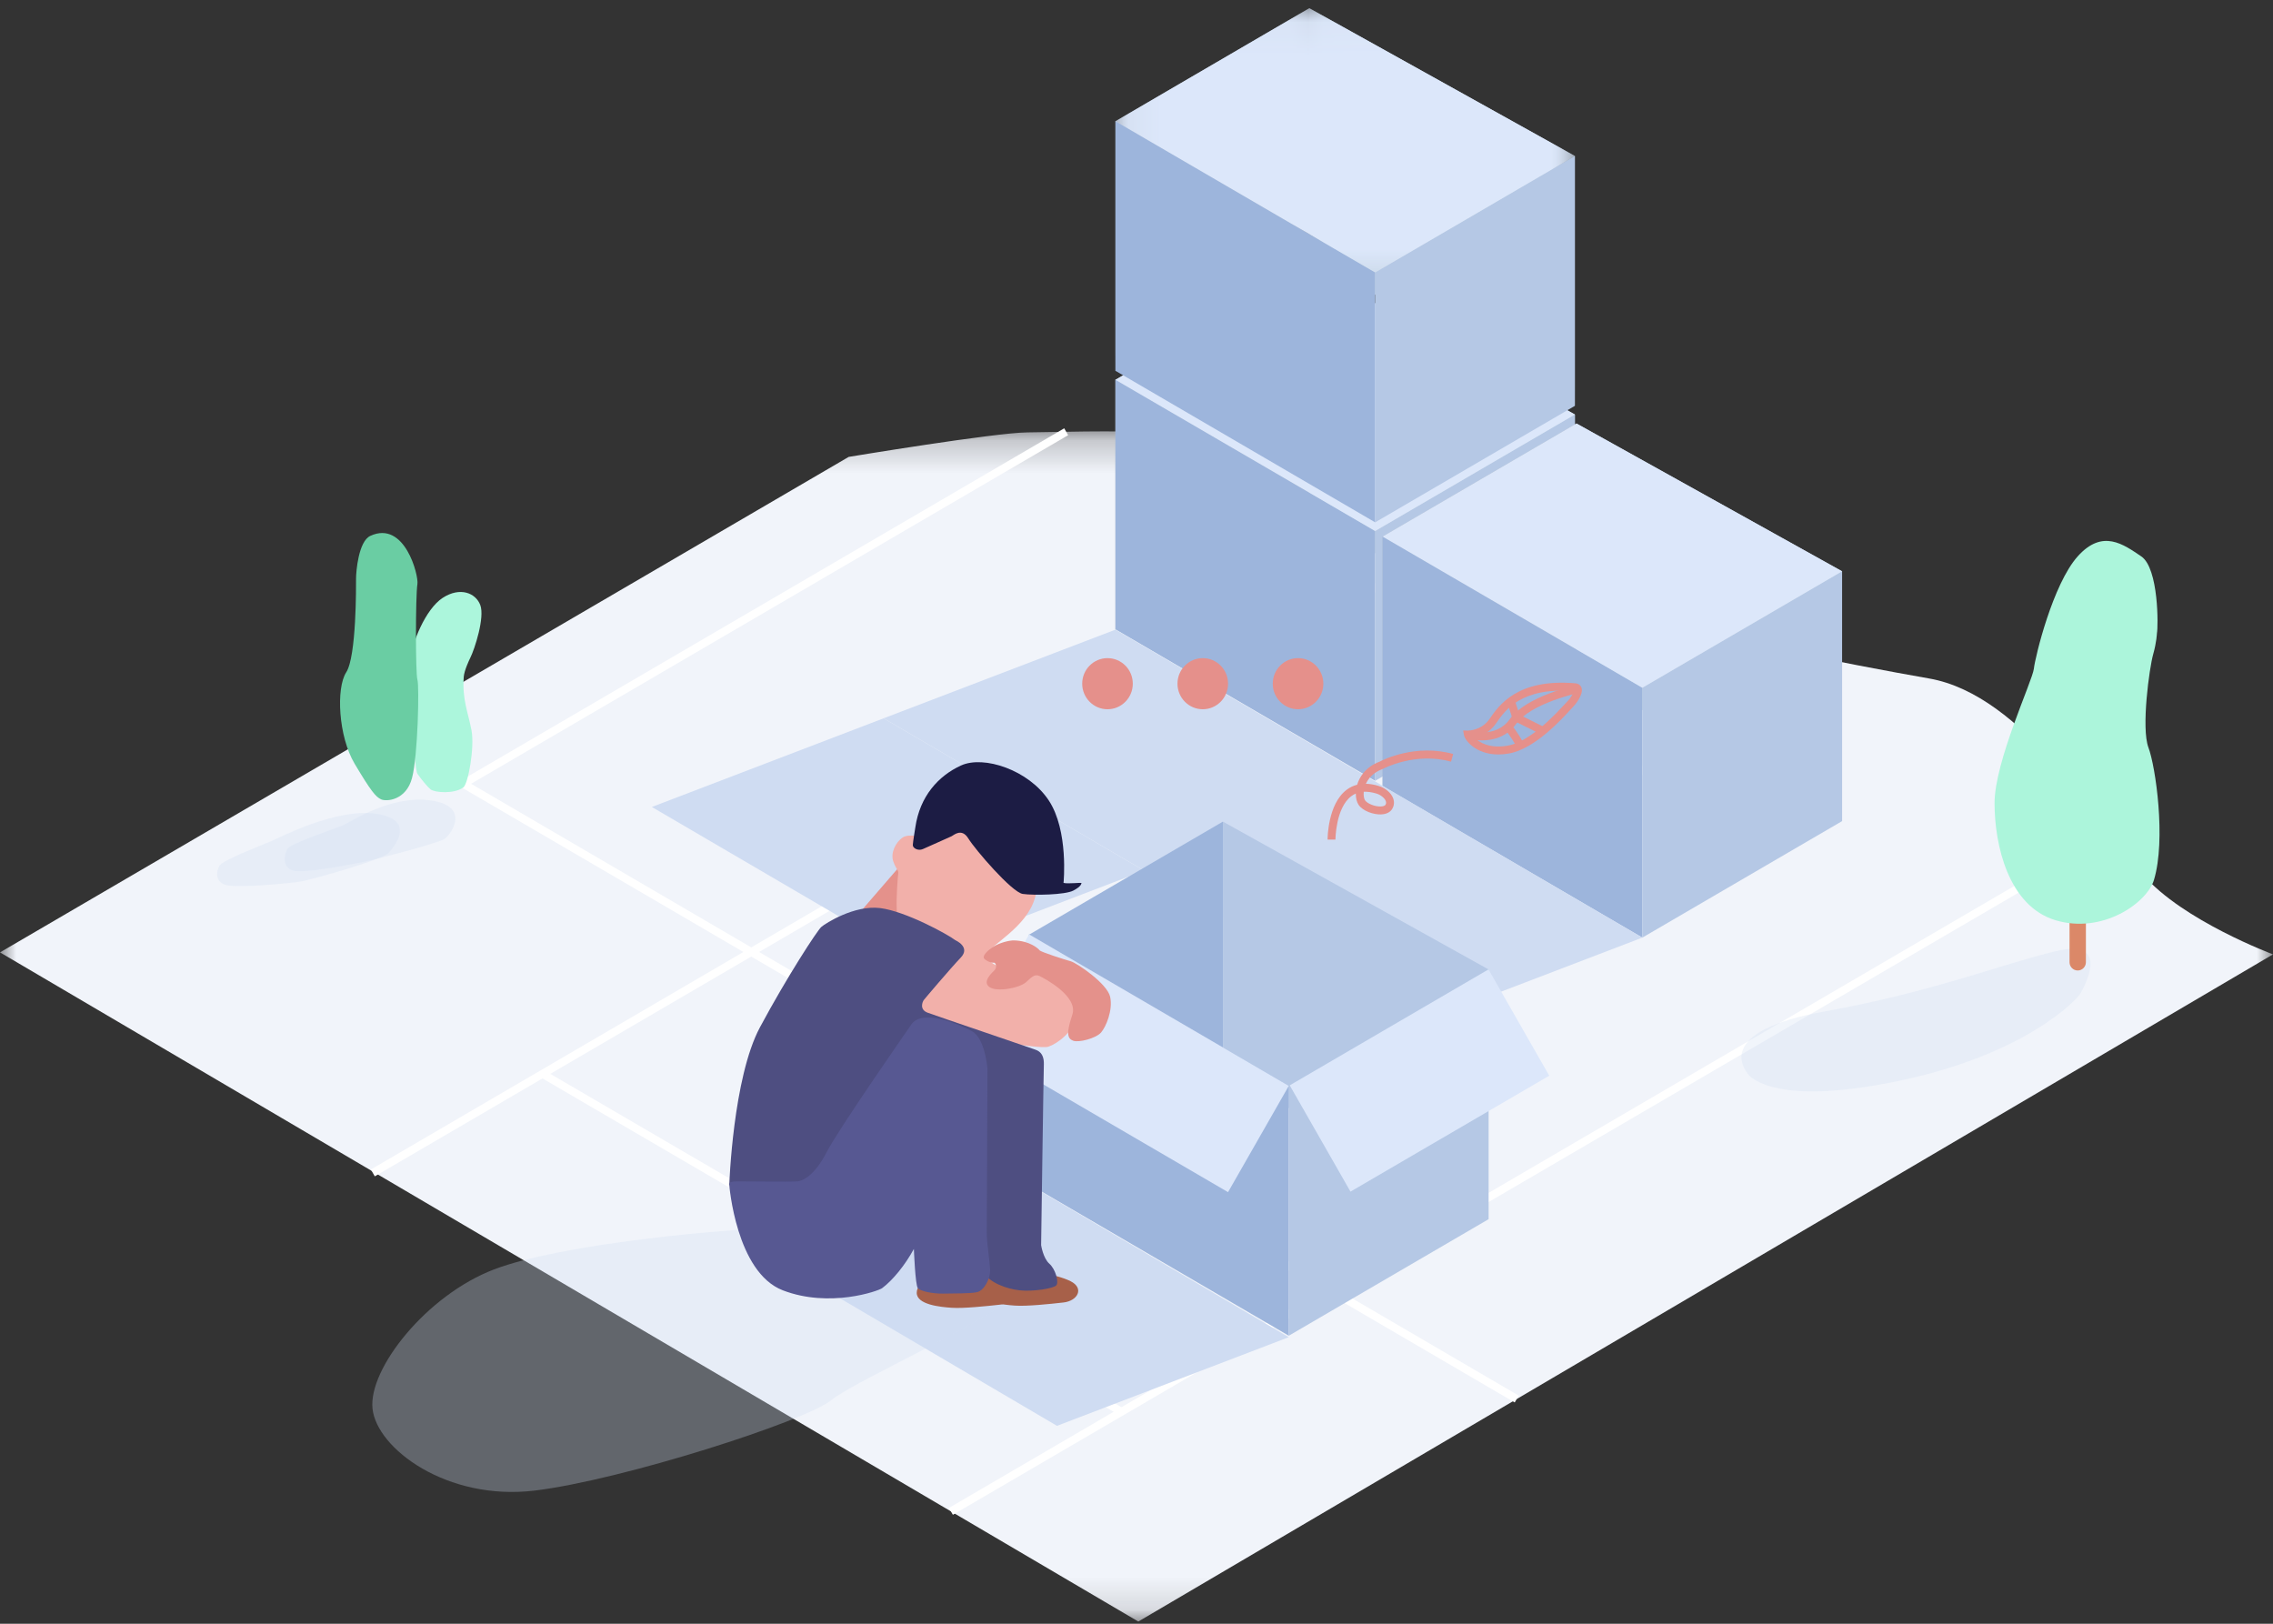 <?xml version="1.0" encoding="UTF-8"?>
<svg width="70px" height="50px" viewBox="0 0 70 50" version="1.1" xmlns="http://www.w3.org/2000/svg" xmlns:xlink="http://www.w3.org/1999/xlink">
    <rect x="0" y="0" width="70" height="50" fill="#333333" stroke="none"/>
    <!-- Generator: Sketch 46.2 (44496) - http://www.bohemiancoding.com/sketch -->
    <title>page_1_slice</title>
    <desc>Created with Sketch.</desc>
    <defs>
        <polygon id="path-1" points="5e-05 36.869 70 36.869 70 0.221 5e-05 0.221"></polygon>
        <polygon id="path-3" points="6.072 0.068 0.101 0.068 0.101 11.244 6.072 11.244 6.072 0.068"></polygon>
        <polygon id="path-5" points="8.251 0.068 0.072 0.068 0.072 12.313 8.251 12.313 8.251 0.068"></polygon>
        <polygon id="path-7" points="14.251 0.068 0.101 0.068 0.101 8.206 14.251 8.206 14.251 0.068"></polygon>
    </defs>
    <g id="顶部菜单" stroke="none" stroke-width="1" fill="none" fill-rule="evenodd">
        <g id="Artboard" transform="translate(-414, -191)">
            <g id="Page-1" transform="translate(414, 191)">
                <g id="Group-79" transform="translate(0, 0.184)">
                    <g id="Group-3" transform="translate(0, 12.879)">
                        <mask id="mask-2" fill="white">
                            <use xlink:href="#path-1"></use>
                        </mask>
                        <g id="Clip-2"></g>
                        <path d="M70,16.325 C70,16.325 67.217,15.286 66.007,13.88 C64.621,12.271 62.317,8.339 59.412,7.83 C56.937,7.396 52.605,6.54 49.127,5.63 C47.424,5.184 45.407,2.423 41.746,1.169 C38.267,-0.023 33.276,0.243 31.642,0.252 C30.647,0.258 26.137,1.006 26.137,1.006 L5e-05,16.264 L35.056,36.869 L70,16.325 Z" id="Fill-1" fill="#F1F4FA" mask="url(#mask-2)"></path>
                    </g>
                    <polygon id="Fill-4" fill="#FFFFFF" points="29.345 46.461 29.224 46.25 64.959 25.39 65.079 25.602"></polygon>
                    <polygon id="Fill-6" fill="#FFFFFF" points="11.542 36.039 11.421 35.828 45.437 15.971 45.558 16.183"></polygon>
                    <polygon id="Fill-8" fill="#FFFFFF" points="32.13 34.453 32.009 34.242 56.449 19.974 56.57 20.186"></polygon>
                    <polygon id="Fill-10" fill="#FFFFFF" points="14.326 24.057 14.205 23.845 32.774 13.005 32.895 13.217"></polygon>
                    <polygon id="Fill-12" fill="#FFFFFF" points="46.648 43.002 14.205 24.057 14.326 23.845 46.769 42.79"></polygon>
                    <polygon id="Fill-14" fill="#FFFFFF" points="34.477 43.395 16.646 32.989 16.767 32.778 34.598 43.184"></polygon>
                    <path d="M13.671,25.661 C13.837,25.577 14.548,24.673 13.308,24.469 C12.068,24.266 10.791,25.132 10.55,25.233 C10.308,25.335 8.966,25.778 8.855,25.951 C8.745,26.124 8.679,26.522 9.022,26.624 C9.365,26.725 10.847,26.425 11.17,26.364 C11.492,26.303 13.354,25.82 13.671,25.661" id="Fill-16" fill="#CFDCF2" opacity="0.3"></path>
                    <path d="M14.48,20.079 C14.621,19.799 14.933,18.827 14.792,18.45 C14.651,18.073 14.167,17.879 13.633,18.226 C13.098,18.572 12.675,19.652 12.655,20.079 C12.634,20.507 12.735,23.471 12.856,23.644 C12.977,23.818 13.174,24.056 13.26,24.123 C13.39,24.225 13.983,24.271 14.268,24.064 C14.419,23.954 14.621,22.83 14.52,22.3 C14.419,21.77 14.228,21.346 14.282,20.657 C14.297,20.463 14.451,20.137 14.48,20.079" id="Fill-20" fill="#ACF6DC"></path>
                    <path d="M11.978,26.07 C12.098,25.926 12.856,25.082 11.615,24.879 C10.375,24.675 8.58,25.622 8.338,25.724 C8.096,25.826 6.876,26.294 6.765,26.467 C6.654,26.641 6.614,26.966 6.957,27.068 C7.299,27.17 8.963,27.017 9.286,26.956 C9.608,26.895 11.79,26.296 11.978,26.07" id="Fill-22" fill="#CFDCF2" opacity="0.3"></path>
                    <path d="M12.855,17.8 C12.898,17.543 12.467,15.825 11.403,16.318 C11.04,16.486 10.965,17.418 10.965,17.631 C10.965,17.846 10.98,20.03 10.662,20.519 C10.345,21.008 10.42,22.49 10.919,23.33 C11.419,24.171 11.57,24.354 11.736,24.43 C11.902,24.507 12.508,24.461 12.689,23.773 C12.871,23.086 12.916,20.932 12.855,20.748 C12.795,20.565 12.795,18.166 12.855,17.8" id="Fill-26" fill="#6ACDA3"></path>
                    <path d="M64.066,30.413 C64.194,30.194 65.014,28.705 63.34,29.099 C61.608,29.508 59.569,30.352 56.181,30.963 C52.793,31.574 53.721,32.736 53.821,32.878 C53.922,33.021 54.762,33.898 58.586,33.077 C62.377,32.262 63.945,30.621 64.066,30.413" id="Fill-28" fill="#CFDCF2" opacity="0.3"></path>
                    <path d="M63.986,27.673 L63.986,27.673 C64.125,27.673 64.238,27.787 64.238,27.928 L64.238,29.446 C64.238,29.586 64.125,29.7 63.986,29.7 C63.846,29.7 63.734,29.586 63.734,29.446 L63.734,27.928 C63.734,27.787 63.846,27.673 63.986,27.673" id="Fill-30" fill="#DB8868"></path>
                    <path d="M66.426,19.311 C66.466,19.128 66.486,17.315 65.942,16.948 C65.398,16.582 64.752,16.093 63.986,16.948 C63.219,17.804 62.675,20.045 62.635,20.411 C62.594,20.778 61.425,23.263 61.425,24.547 C61.425,25.83 61.848,27.714 63.3,28.152 C64.752,28.59 66.123,27.616 66.335,26.909 C66.708,25.667 66.385,23.418 66.164,22.835 C65.937,22.237 66.192,20.38 66.31,19.963 C66.416,19.591 66.426,19.311 66.426,19.311" id="Fill-32" fill="#ACF5DB"></path>
                    <polygon id="Fill-34" fill="#B1BDCA" points="40.322 15.722 34.351 19.204 34.351 11.511 40.322 8.029"></polygon>
                    <polygon id="Fill-36" fill="#C4D4E3" points="48.501 20.273 40.322 15.723 40.322 8.029 48.501 12.58"></polygon>
                    <polygon id="Fill-38" fill="#9DB5DC" points="42.35 23.86 34.351 19.195 34.351 11.502 42.35 16.167"></polygon>
                    <polygon id="Fill-40" fill="#B5C8E5" points="48.501 20.273 42.35 23.86 42.35 16.167 48.501 12.58"></polygon>
                    <polygon id="Fill-42" fill="#DCE7FA" points="48.501 12.58 42.35 16.167 34.351 11.511 40.322 8.029"></polygon>
                    <polygon id="Fill-44" fill="#B1BDCA" points="48.55 20.55 42.579 24.032 42.579 16.339 48.55 12.857"></polygon>
                    <polygon id="Fill-46" fill="#C4D4E3" points="56.729 25.101 48.55 20.55 48.55 12.857 56.729 17.408"></polygon>
                    <polygon id="Fill-48" fill="#9DB5DC" points="50.578 28.688 42.579 24.023 42.579 16.33 50.578 20.994"></polygon>
                    <polygon id="Fill-50" fill="#B5C8E5" points="56.729 25.101 50.578 28.688 50.578 20.994 56.729 17.408"></polygon>
                    <polygon id="Fill-52" fill="#DCE7FA" points="56.729 17.408 50.578 20.994 42.579 16.339 48.55 12.857"></polygon>
                    <g id="Group-56" transform="translate(34.25, 0)">
                        <mask id="mask-4" fill="white">
                            <use xlink:href="#path-3"></use>
                        </mask>
                        <g id="Clip-55"></g>
                        <polygon id="Fill-54" fill="#B1BDCA" mask="url(#mask-4)" points="6.072 7.762 0.101 11.244 0.101 3.55 6.072 0.068"></polygon>
                    </g>
                    <g id="Group-59" transform="translate(40.25, 0)">
                        <mask id="mask-6" fill="white">
                            <use xlink:href="#path-5"></use>
                        </mask>
                        <g id="Clip-58"></g>
                        <polygon id="Fill-57" fill="#C4D4E3" mask="url(#mask-6)" points="8.251 12.313 0.072 7.762 0.072 0.068 8.251 4.619"></polygon>
                    </g>
                    <polygon id="Fill-60" fill="#9DB5DC" points="42.35 15.9 34.351 11.234 34.351 3.541 42.35 8.206"></polygon>
                    <polygon id="Fill-62" fill="#B5C8E5" points="48.501 12.313 42.35 15.9 42.35 8.206 48.501 4.619"></polygon>
                    <g id="Group-66" transform="translate(34.25, 0)">
                        <mask id="mask-8" fill="white">
                            <use xlink:href="#path-7"></use>
                        </mask>
                        <g id="Clip-65"></g>
                        <polygon id="Fill-64" fill="#DCE7FA" mask="url(#mask-8)" points="14.251 4.619 8.1 8.206 0.101 3.55 6.072 0.068"></polygon>
                    </g>
                    <polygon id="Fill-67" fill="#CFDCF2" points="34.351 19.205 27.212 21.935 43.44 31.419 50.578 28.688"></polygon>
                    <polygon id="Fill-69" fill="#CFDCF2" points="27.212 21.935 20.074 24.665 28.098 29.355 35.236 26.625"></polygon>
                    <polygon id="Fill-71" fill="#9DB5DC" points="37.661 32.809 31.69 36.291 31.69 28.598 37.661 25.116"></polygon>
                    <polygon id="Fill-73" fill="#B5C8E5" points="45.84 37.36 37.661 32.809 37.661 25.116 45.84 29.667"></polygon>
                    <polygon id="Fill-75" fill="#9DB5DC" points="39.69 40.947 31.691 36.282 31.691 28.588 39.69 33.254"></polygon>
                    <polygon id="Fill-77" fill="#B5C8E5" points="45.84 37.36 39.69 40.947 39.69 33.254 45.84 29.667"></polygon>
                </g>
                <polygon id="Fill-80" points="31.691 36.466 39.69 41.132 39.69 33.438 31.691 28.773"></polygon>
                <polygon id="Fill-82" points="39.69 33.438 39.69 41.132 45.84 37.545 45.84 29.851"></polygon>
                <g id="Group-126" transform="translate(11.25, 20.134)">
                    <polygon id="Fill-84" fill="#DCE7FA" points="26.569 16.576 18.572 11.912 20.443 8.639 28.44 13.303"></polygon>
                    <polygon id="Fill-86" fill="#DCE7FA" points="36.461 12.99 30.34 16.56 28.469 13.287 34.59 9.717"></polygon>
                    <path d="M23.636,0.919 C23.636,1.353 23.287,1.706 22.857,1.706 C22.427,1.706 22.078,1.353 22.078,0.919 C22.078,0.484 22.427,0.132 22.857,0.132 C23.287,0.132 23.636,0.484 23.636,0.919" id="Fill-88" fill="#E5908B"></path>
                    <path d="M26.57,0.919 C26.57,1.353 26.221,1.706 25.791,1.706 C25.361,1.706 25.012,1.353 25.012,0.919 C25.012,0.484 25.361,0.132 25.791,0.132 C26.221,0.132 26.57,0.484 26.57,0.919" id="Fill-90" fill="#E5908B"></path>
                    <path d="M29.504,0.919 C29.504,1.353 29.155,1.706 28.725,1.706 C28.295,1.706 27.946,1.353 27.946,0.919 C27.946,0.484 28.295,0.132 28.725,0.132 C29.155,0.132 29.504,0.484 29.504,0.919" id="Fill-92" fill="#E5908B"></path>
                    <path d="M30.748,4.247 C30.736,4.375 30.762,4.472 30.789,4.511 C30.86,4.614 31.093,4.706 31.271,4.7 C31.345,4.698 31.4,4.678 31.418,4.648 C31.44,4.61 31.442,4.574 31.426,4.531 C31.39,4.437 31.268,4.34 31.136,4.301 C30.995,4.259 30.867,4.241 30.748,4.247 L30.748,4.247 Z M29.635,5.719 C29.635,5.675 29.64,4.625 30.22,4.187 C30.319,4.112 30.427,4.06 30.545,4.031 C30.547,4.026 30.548,4.021 30.55,4.016 C30.608,3.83 30.775,3.493 31.238,3.319 C31.344,3.263 32.351,2.761 33.502,3.084 L33.437,3.32 C32.339,3.012 31.354,3.533 31.344,3.539 L31.329,3.546 C31.025,3.658 30.882,3.854 30.815,4.001 C30.937,4.003 31.067,4.025 31.204,4.067 C31.412,4.129 31.587,4.276 31.652,4.442 C31.695,4.556 31.687,4.67 31.626,4.773 C31.564,4.878 31.441,4.939 31.279,4.944 C31.051,4.953 30.721,4.842 30.59,4.65 C30.532,4.564 30.502,4.439 30.504,4.302 C30.454,4.323 30.408,4.35 30.365,4.383 C29.883,4.746 29.877,5.709 29.877,5.719 L29.635,5.719 Z" id="Fill-94" fill="#E5908B"></path>
                    <path d="M34.162,2.582 C34.303,2.726 34.621,2.924 35.176,2.828 C35.649,2.747 36.245,2.314 36.945,1.543 C36.983,1.502 37.01,1.473 37.023,1.46 C37.102,1.384 37.2,1.226 37.221,1.149 C35.591,1.017 35.095,1.745 34.826,2.137 C34.626,2.43 34.35,2.541 34.162,2.582 M34.895,3.098 C34.189,3.098 33.862,2.651 33.836,2.507 L33.81,2.36 L33.958,2.363 C33.979,2.362 34.379,2.362 34.627,1.998 C34.904,1.594 35.478,0.753 37.263,0.907 C37.357,0.915 37.427,0.965 37.455,1.044 C37.527,1.254 37.248,1.581 37.19,1.637 C37.178,1.648 37.156,1.673 37.123,1.709 C36.848,2.011 36.012,2.932 35.216,3.069 C35.102,3.089 34.995,3.098 34.895,3.098" id="Fill-96" fill="#E5908B"></path>
                    <path d="M34.387,2.665 C34.132,2.665 33.938,2.608 33.92,2.602 L33.99,2.368 C34.025,2.378 34.82,2.611 35.246,2.011 C35.752,1.301 37.25,0.977 37.314,0.964 L37.364,1.203 C37.349,1.206 35.894,1.521 35.443,2.154 C35.146,2.571 34.715,2.665 34.387,2.665" id="Fill-98" fill="#E5908B"></path>
                    <path d="M35.44,2.845 C35.425,2.786 35.254,2.526 35.102,2.323 L35.295,2.176 C35.465,2.402 35.668,2.698 35.681,2.82 L35.44,2.845 Z" id="Fill-100" fill="#E5908B"></path>
                    <polygon id="Fill-102" fill="#E5908B" points="36.215 2.482 35.345 2.049 35.168 1.495 35.397 1.419 35.544 1.875 36.322 2.263"></polygon>
                    <polygon id="Fill-106" fill="#CFDCF2" points="20.44 16.342 13.302 19.072 21.301 23.772 28.44 21.042"></polygon>
                    <path d="M13.801,17.613 C11.111,17.678 6.037,18.164 3.962,18.956 C1.887,19.749 0.093,22.013 0.222,23.242 C0.35,24.472 2.516,26.089 5.212,25.766 C7.908,25.442 13.547,23.631 14.347,22.984 C15.146,22.337 19.487,20.459 20.32,19.494 C21.152,18.529 19.021,16.977 17.083,17.004 C15.146,17.031 13.801,17.613 13.801,17.613" id="Fill-108" fill="#CFDCF2" opacity="0.3"></path>
                    <polygon id="Fill-110" fill="#E4918B" points="16.513 6.477 15.108 8.102 17.066 9.085 17.786 7.557"></polygon>
                    <path d="M17.214,5.66 C17.214,5.66 16.749,5.514 16.541,5.66 C16.333,5.806 16.17,6.129 16.259,6.388 C16.349,6.647 16.429,6.663 16.413,6.76 C16.397,6.857 16.349,7.547 16.365,7.816 C16.381,8.086 16.381,11.224 17.214,11.467 C18.046,11.71 20.745,12.195 21.033,12.098 C21.321,12.001 21.794,11.645 21.89,11.198 C21.91,11.105 21.787,10.444 21.441,10.246 C21.102,10.052 20.838,9.768 19.808,9.688 C19.396,9.655 19.086,9.419 19.155,9.231 C19.253,8.966 20.368,8.418 20.621,7.52 C20.873,6.623 21.077,5.664 20.392,5.531 C19.708,5.397 18.014,4.803 17.87,4.985 C17.726,5.167 17.214,5.66 17.214,5.66" id="Fill-112" fill="#F2B0AA"></path>
                    <path d="M20.014,19.003 C19.511,19.109 18.933,19.245 18.933,19.609 C18.933,19.973 19.654,20.046 20.014,20.07 C20.374,20.094 21.071,20.022 21.503,19.973 C21.936,19.925 22.152,19.536 21.719,19.318 C21.287,19.1 20.294,18.943 20.014,19.003" id="Fill-114" fill="#A76049"></path>
                    <path d="M18.063,19.069 C17.56,19.176 16.982,19.312 16.982,19.676 C16.982,20.04 17.702,20.113 18.063,20.137 C18.423,20.161 19.12,20.088 19.552,20.04 C19.984,19.991 20.2,19.603 19.768,19.385 C19.336,19.166 18.343,19.01 18.063,19.069" id="Fill-116" fill="#A76049"></path>
                    <path d="M18.171,8.818 C18.171,8.818 18.651,9.025 18.339,9.352 C18.026,9.68 17.234,10.614 17.198,10.662 C17.162,10.711 17.054,10.953 17.318,11.05 C17.582,11.148 20.549,12.154 20.609,12.179 C20.669,12.203 20.909,12.251 20.897,12.64 C20.885,13.028 20.813,18.208 20.813,18.208 C20.813,18.208 20.873,18.608 21.065,18.778 C21.257,18.948 21.365,19.348 21.281,19.445 C21.197,19.543 20.561,19.644 20.152,19.599 C19.744,19.555 19.237,19.366 19.044,19.057 C18.852,18.747 16.877,17.031 16.877,17.031 L13.979,17.355 L11.209,16.352 C11.209,16.352 11.321,13.052 12.154,11.499 C12.986,9.947 13.915,8.523 14.043,8.41 C14.171,8.297 15.068,7.73 15.853,7.828 C16.637,7.925 17.943,8.64 18.171,8.818" id="Fill-118" fill="#4E4E81"></path>
                    <path d="M16.939,5.343 C16.939,5.343 16.867,5.779 16.861,5.883 C16.855,5.986 17.029,6.077 17.174,6.01 C17.318,5.943 17.985,5.652 18.056,5.616 C18.128,5.579 18.369,5.353 18.573,5.688 C18.777,6.022 19.912,7.344 20.248,7.393 C20.584,7.441 21.551,7.423 21.804,7.29 C22.056,7.156 22.044,7.084 22.056,7.059 C22.068,7.035 21.63,7.09 21.503,7.053 C21.503,7.053 21.666,5.446 21.047,4.512 C20.428,3.577 19.047,3.117 18.345,3.438 C17.642,3.76 17.078,4.39 16.939,5.343" id="Fill-120" fill="#1C1C44"></path>
                    <path d="M19.972,8.824 C19.846,8.821 19.545,8.89 19.347,9.015 C19.149,9.14 18.988,9.31 19.063,9.388 C19.137,9.467 19.293,9.522 19.353,9.51 C19.414,9.498 19.462,9.649 19.384,9.734 C19.305,9.819 18.993,10.086 19.215,10.256 C19.437,10.426 20.158,10.292 20.356,10.104 C20.554,9.916 20.633,9.861 20.765,9.922 C20.897,9.983 21.966,10.541 21.774,11.111 C21.581,11.681 21.622,11.845 21.797,11.912 C21.972,11.979 22.5,11.839 22.656,11.663 C22.812,11.487 23.029,10.966 22.938,10.559 C22.848,10.153 21.918,9.522 21.726,9.467 C21.533,9.413 20.807,9.182 20.765,9.128 C20.723,9.073 20.464,8.836 19.972,8.824" id="Fill-122" fill="#E4918B"></path>
                    <path d="M11.209,16.352 C11.209,16.352 11.417,19.045 12.858,19.599 C14.299,20.153 15.802,19.619 15.917,19.532 C16.243,19.288 16.621,18.827 16.894,18.325 C16.894,18.325 16.936,19.438 17.016,19.532 C17.096,19.627 17.474,19.706 17.798,19.7 C18.123,19.694 18.615,19.7 18.831,19.658 C19.047,19.615 19.258,19.257 19.24,18.942 C19.222,18.626 19.133,18.087 19.138,17.814 C19.142,17.548 19.16,12.769 19.16,12.769 C19.16,12.769 19.088,11.823 18.671,11.613 C18.255,11.402 17.19,10.933 16.829,11.394 C16.829,11.394 14.569,14.638 14.209,15.342 C13.849,16.045 13.493,16.219 13.325,16.243 C13.156,16.267 11.391,16.236 11.331,16.249 C11.271,16.261 11.201,16.274 11.209,16.352" id="Fill-124" fill="#575892"></path>
                </g>
            </g>
        </g>
    </g>
</svg>